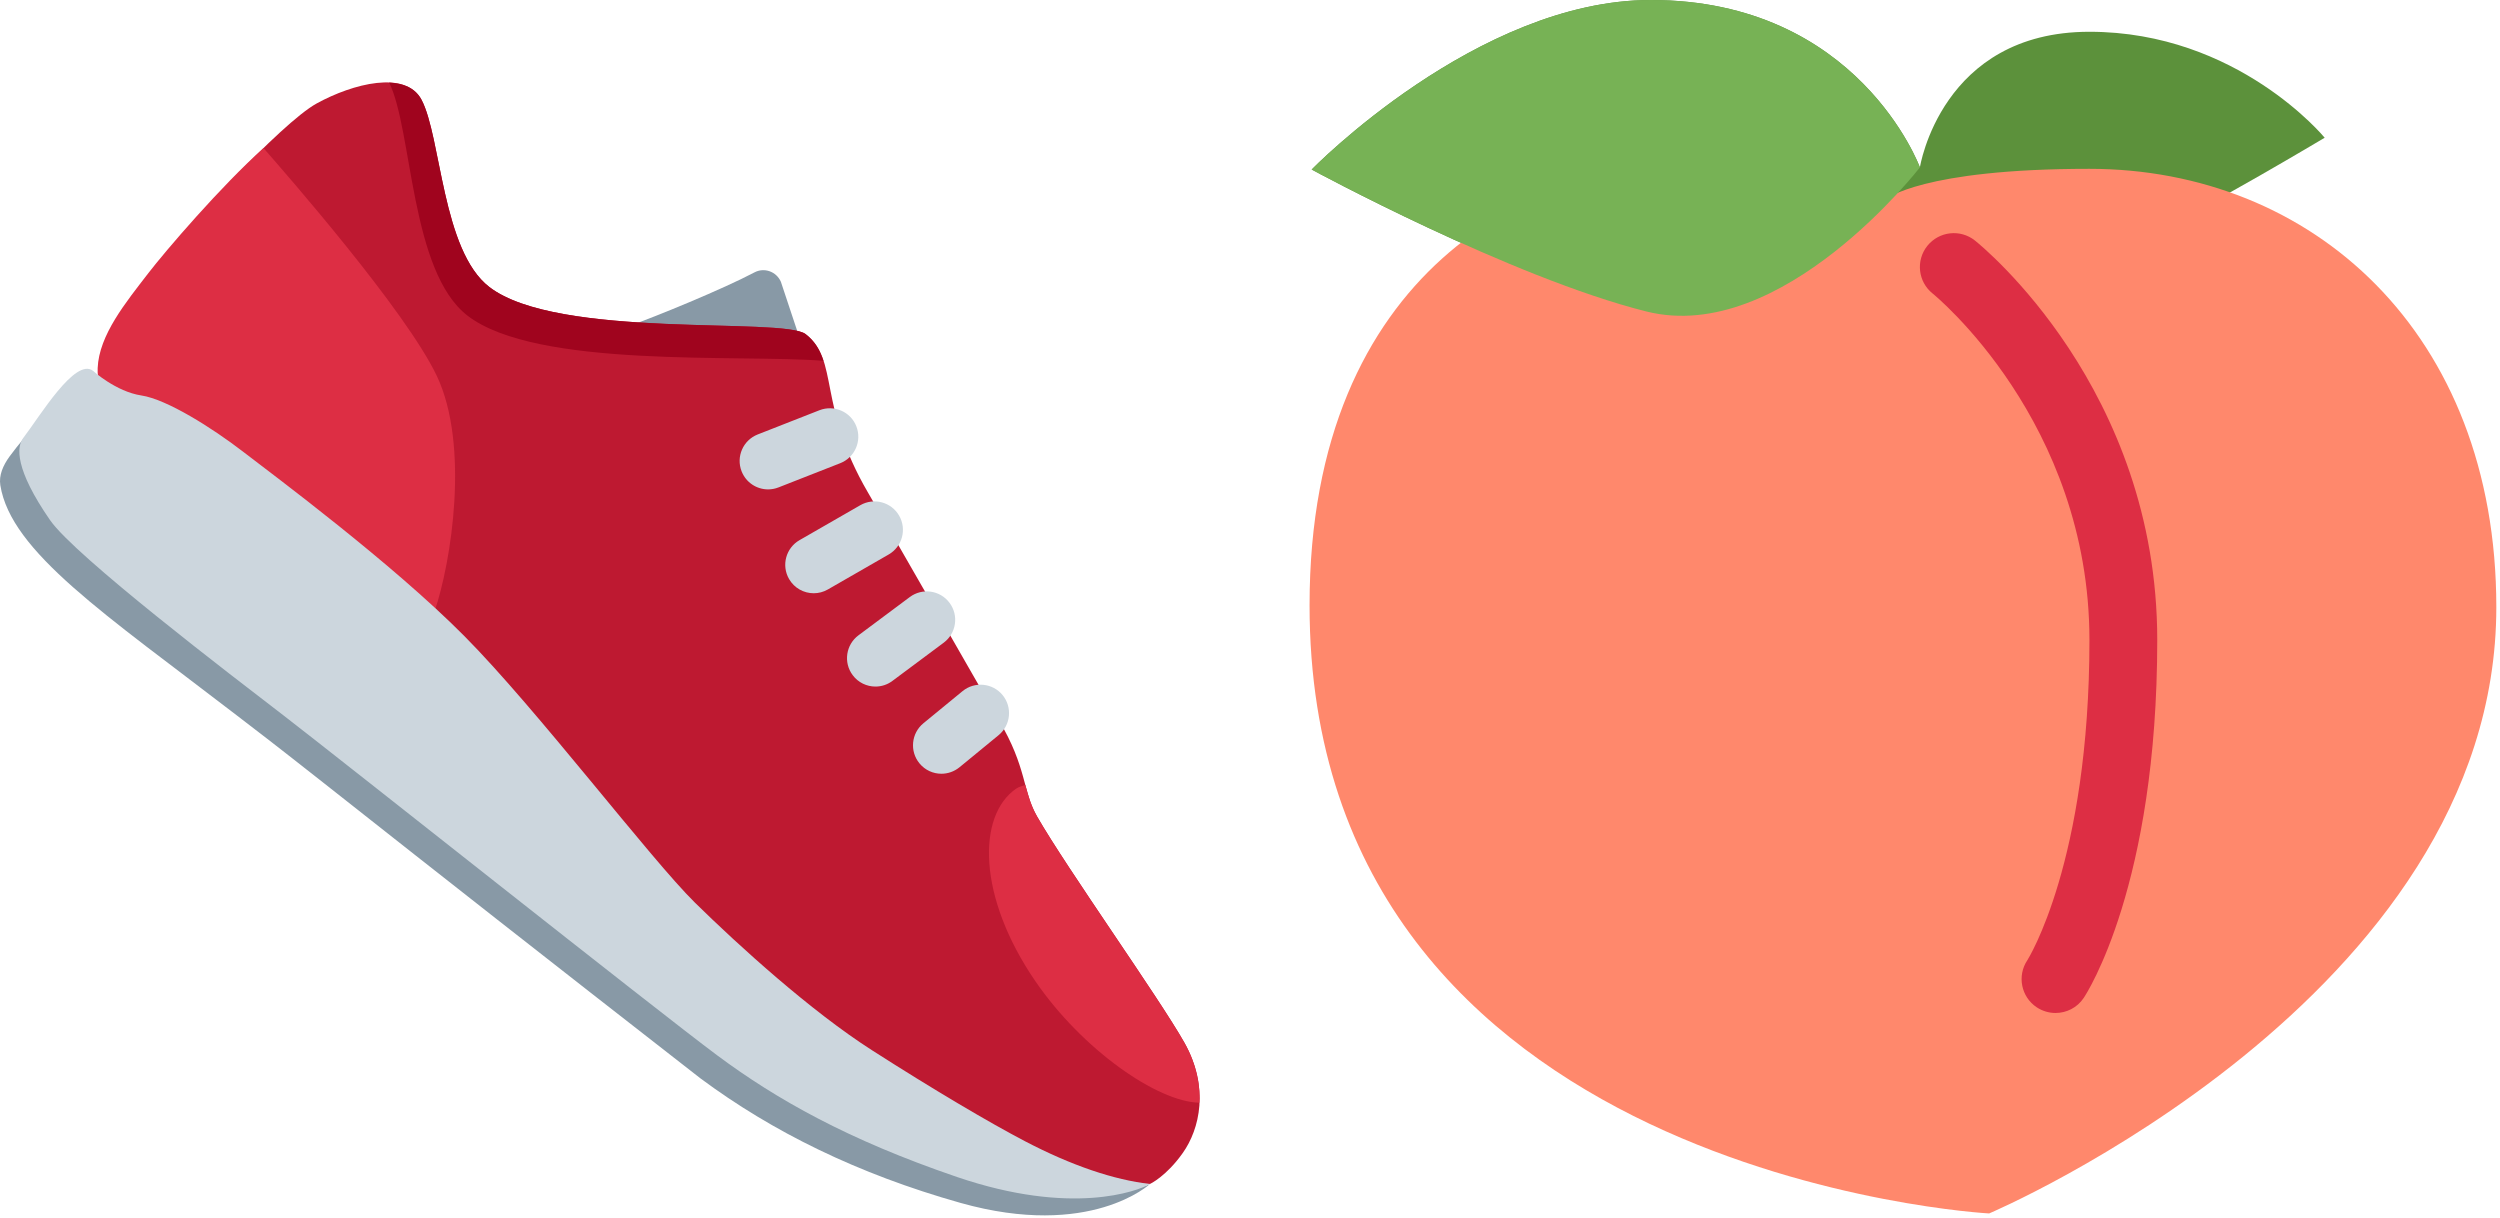<svg width="546" height="266" viewBox="0 0 546 266" fill="none" xmlns="http://www.w3.org/2000/svg">
<path d="M286.467 37.027C286.467 37.027 322.568 0 360.521 0C405.886 0 419.305 36.56 419.305 36.56C419.305 36.56 423.933 6.939 456.332 6.939C488.731 6.939 507.711 30.081 507.711 30.081C507.711 30.081 481.333 45.817 473.461 49.053C452.718 57.592 389.224 75.431 359.603 68.026C329.981 60.621 286.467 37.027 286.467 37.027Z" fill="#5C913B"/>
<path d="M411.9 43.507C411.9 43.507 419.616 36.871 456.332 36.871C504.779 36.871 545.197 72.506 545.197 132.601C545.197 217.993 434.427 265.017 434.427 265.017C434.427 265.017 286.008 257.027 286.008 132.201C286.008 58.451 335.995 36.101 367.468 36.101C404.184 36.101 411.9 43.507 411.9 43.507Z" fill="#FF886C"/>
<path d="M286.467 37.027C286.467 37.027 322.568 0 360.521 0C405.886 0 419.305 36.56 419.305 36.56C419.305 36.56 389.224 75.439 359.603 68.034C329.981 60.628 286.467 37.027 286.467 37.027V37.027Z" fill="#77B255"/>
<path d="M448.92 221.236C447.513 221.236 446.083 220.829 444.817 219.992C441.411 217.719 440.492 213.128 442.766 209.721C442.877 209.558 456.333 188.194 456.333 139.777C456.333 92.049 422.431 64.375 422.083 64.101C418.891 61.546 418.372 56.888 420.927 53.697C423.49 50.505 428.148 49.986 431.339 52.541C432.961 53.837 471.143 85.007 471.143 139.777C471.143 193.244 455.748 216.956 455.088 217.941C453.667 220.081 451.312 221.236 448.92 221.236V221.236Z" fill="#DD2E44"/>
<path d="M175.548 76.596L170.542 61.533C169.549 59.297 166.913 58.349 164.758 59.497C157.96 63.103 142.956 69.257 137.476 71.16C147.985 74.9 163.388 82.29 170.882 81.498C173.726 81.202 176.71 79.217 175.548 76.596V76.596ZM251.157 258.576C248.202 260.242 202.955 271.106 113.261 192.624C86.105 168.86 5.512 96.686 6.556 94.228C6.556 94.228 4.12 96.894 2.098 99.678C0.639 101.685 -0.264 103.818 0.069 105.958C2.365 120.525 23.115 134.239 51.626 156.174L55.691 159.299L58.379 161.365C62.734 164.713 75.53 174.806 90.437 186.566C110.824 202.643 151.784 234.627 152.976 235.516C168.675 247.172 187.3 256.377 209.753 262.708C238.175 270.714 251.157 258.576 251.157 258.576Z" fill="#8899A6"/>
<path d="M251.157 258.576C251.157 258.576 254.689 256.954 258.34 251.778C261.991 246.601 264.19 237.53 258.673 227.725C253.156 217.928 233.08 189.802 226.497 178.324C223.29 172.733 224.297 167.608 218.166 157.329C218.166 157.329 194.735 116.429 189.551 107.543C178.465 88.533 183.331 78.647 175.947 72.974C171.023 69.19 121.843 74.204 106.877 62.688C96.532 54.735 96.376 29.897 92.044 21.766C88.593 15.286 77.085 18.248 69.184 22.581C61.282 26.913 39.762 50.64 34.563 57.401C29.365 64.162 22.707 71.538 22.13 79.084L21.545 86.623C21.545 86.623 139.002 198.814 172.43 221.445C229.429 260.035 251.157 258.576 251.157 258.576V258.576Z" fill="#BE1931"/>
<path d="M179.836 78.802C179.073 76.477 177.992 74.544 175.948 72.967C171.023 69.183 121.844 74.204 106.878 62.681C96.532 54.727 96.377 29.882 92.045 21.759C90.697 19.233 88.105 18.167 84.995 18.041C90.104 28.409 89.593 59.319 102.116 68.946C117.208 80.565 161.478 77.336 179.836 78.802Z" fill="#A0041E"/>
<path d="M94.858 133.669C98.598 122.768 102.589 97.271 95.406 82.112C88.675 67.916 62.519 38.013 57.55 32.348C48.367 40.531 36.096 54.846 32.394 59.659C27.506 66.013 21.619 73.152 21.33 80.402C21.226 83.009 21.974 84.179 21.974 84.179C21.974 84.179 94.71 134.098 94.858 133.669V133.669Z" fill="#DD2E44"/>
<path d="M167.742 106.884C165.261 106.884 162.929 105.388 161.966 102.937C160.714 99.745 162.284 96.146 165.476 94.887L178.976 89.592C182.161 88.355 185.782 89.91 187.026 93.109C188.277 96.301 186.707 99.9 183.516 101.159L170.016 106.454C169.268 106.743 168.505 106.884 167.742 106.884ZM177.717 129.566C175.562 129.566 173.474 128.448 172.326 126.449C170.616 123.479 171.637 119.68 174.614 117.969L187.892 110.335C190.869 108.624 194.668 109.653 196.372 112.623C198.082 115.592 197.06 119.391 194.083 121.102L180.805 128.737C179.828 129.3 178.769 129.566 177.717 129.566V129.566ZM191.203 149.946C189.307 149.946 187.433 149.08 186.219 147.443C184.167 144.696 184.738 140.808 187.485 138.756L198.697 130.396C201.444 128.344 205.339 128.907 207.383 131.662C209.435 134.417 208.864 138.305 206.117 140.356L194.905 148.709C193.794 149.546 192.491 149.946 191.203 149.946V149.946ZM205.606 168.985C203.814 168.985 202.037 168.215 200.807 166.712C198.63 164.061 199.023 160.143 201.666 157.966L210.22 150.946C212.863 148.776 216.788 149.154 218.965 151.805C221.143 154.456 220.75 158.373 218.106 160.551L209.553 167.571C208.391 168.519 206.991 168.985 205.606 168.985ZM20.323 80.994C20.323 80.994 25.322 85.526 30.875 86.371C36.43 87.215 46.271 93.406 53.04 98.612C59.808 103.818 85.616 122.99 101.427 138.927C117.237 154.863 142.12 187.654 151.791 197.155C161.462 206.649 177.066 220.801 190.403 229.347C203.74 237.893 215.988 245.128 223.846 249.238C233.976 254.54 243.337 257.71 251.157 258.576C248.432 260.176 234.028 265.581 209.02 257.058C185.115 248.904 169.534 240.07 156.656 230.502C143.778 220.934 73.656 165.275 62.171 156.441C50.685 147.606 16.346 121.428 10.925 113.585C3.224 102.448 3.594 97.575 5.09 95.635C8.733 90.888 16.428 77.995 20.323 80.994V80.994Z" fill="#CCD6DD"/>
<path d="M258.673 227.725C253.156 217.928 233.08 189.802 226.497 178.324C225.208 176.072 224.593 173.888 223.927 171.429C223.253 171.681 222.527 171.829 221.935 172.236C213.389 178.101 213.433 195.823 226.163 214.351C236.368 229.206 252.749 240.655 261.946 240.833C262.139 236.849 261.295 232.376 258.673 227.725Z" fill="#DD2E44"/>
</svg>
